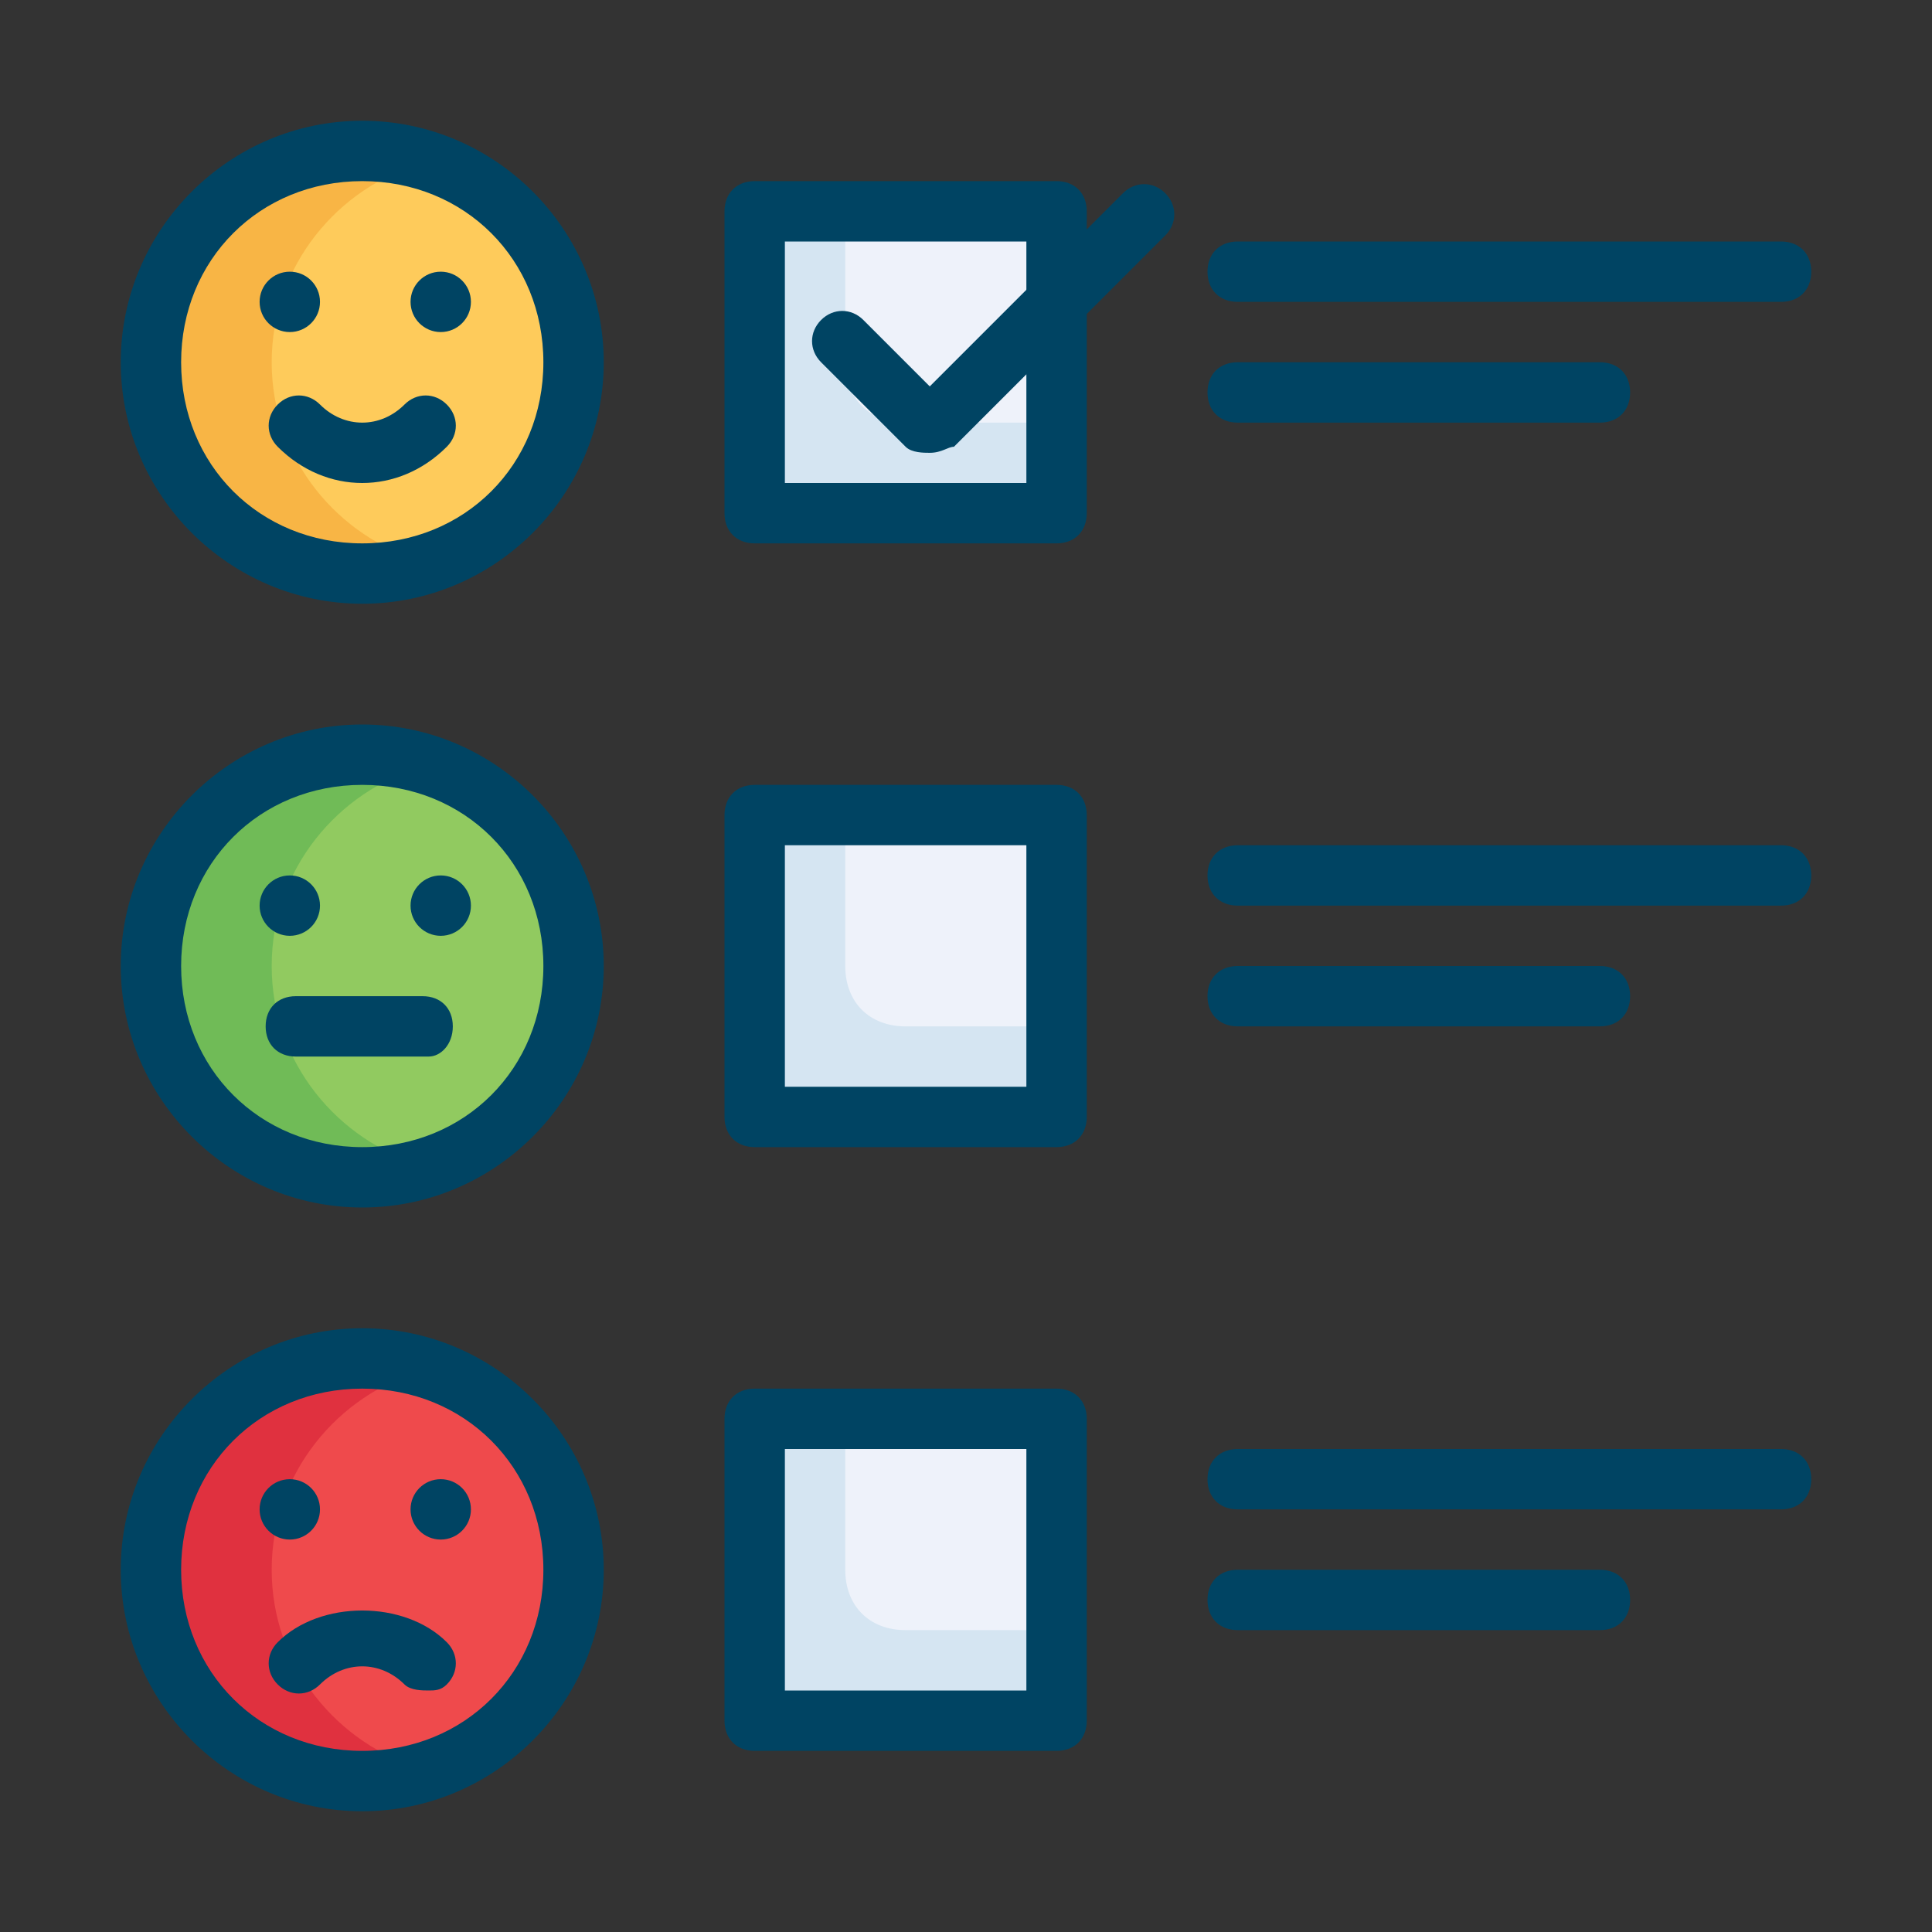 <svg xmlns="http://www.w3.org/2000/svg" viewBox="0 0 32 32" id="feedback"><rect x="0" y="0" width="32" height="32" fill="#333333" stroke="none"/><path fill="#eef2fa" d="M12.5 3.5h5v5h-5z"></path><path fill="#d5e5f2" d="M14 6V3.5h-1.5v5h5V7H15c-.6 0-1-.4-1-1z"></path><path fill="#eef2fa" d="M12.5 13.5h5v5h-5z"></path><path fill="#d5e5f2" d="M14 16v-2.5h-1.5v5h5V17H15c-.6 0-1-.4-1-1z"></path><path fill="#eef2fa" d="M12.5 23.5h5v5h-5z"></path><path fill="#d5e5f2" d="M14 26v-2.5h-1.5v5h5V27H15c-.6 0-1-.4-1-1z"></path><circle cx="6" cy="6" r="3.5" fill="#fecb5b"></circle><circle cx="6" cy="16" r="3.5" fill="#91ca60"></circle><circle cx="6" cy="26" r="3.5" fill="#ef4a4c"></circle><path fill="#f8b545" d="M4.5 6c0-1.6 1.1-2.9 2.5-3.3-.3-.1-.7-.2-1-.2-1.9 0-3.5 1.6-3.5 3.5S4.1 9.5 6 9.5c.3 0 .7-.1 1-.2C5.6 8.9 4.5 7.6 4.5 6z"></path><path fill="#70bb57" d="M4.5 16c0-1.6 1.1-2.9 2.5-3.3-.3-.1-.7-.2-1-.2-1.9 0-3.5 1.6-3.5 3.5s1.6 3.5 3.5 3.5c.3 0 .7-.1 1-.2-1.4-.4-2.5-1.7-2.5-3.3z"></path><path fill="#e0313f" d="M4.5 26c0-1.6 1.1-2.9 2.5-3.3-.3-.1-.7-.2-1-.2-1.9 0-3.5 1.6-3.5 3.5s1.6 3.5 3.5 3.5c.3 0 .7-.1 1-.2-1.4-.4-2.5-1.7-2.5-3.3z"></path><path fill="#004463" d="M6 10c-2.2 0-4-1.8-4-4s1.8-4 4-4 4 1.8 4 4-1.8 4-4 4zm0-7C4.3 3 3 4.3 3 6s1.3 3 3 3 3-1.3 3-3-1.3-3-3-3z"></path><path fill="#004463" d="M6 8c-.5 0-1-.2-1.4-.6-.2-.2-.2-.5 0-.7s.5-.2.7 0c.4.4 1 .4 1.4 0 .2-.2.5-.2.7 0s.2.5 0 .7C7 7.8 6.5 8 6 8z"></path><circle cx="4.8" cy="5" r=".5" fill="#004463"></circle><circle cx="7.3" cy="5" r=".5" fill="#004463"></circle><path fill="#004463" d="M6 20c-2.2 0-4-1.8-4-4s1.8-4 4-4 4 1.8 4 4-1.8 4-4 4zm0-7c-1.7 0-3 1.3-3 3s1.3 3 3 3 3-1.3 3-3-1.3-3-3-3z"></path><path fill="#004463" d="M7.1 17.5H4.9c-.3 0-.5-.2-.5-.5s.2-.5.5-.5H7c.3 0 .5.2.5.5s-.2.5-.4.5z"></path><circle cx="4.8" cy="15" r=".5" fill="#004463"></circle><circle cx="7.3" cy="15" r=".5" fill="#004463"></circle><path fill="#004463" d="M6 30c-2.2 0-4-1.8-4-4s1.8-4 4-4 4 1.8 4 4-1.8 4-4 4zm0-7c-1.7 0-3 1.3-3 3s1.3 3 3 3 3-1.3 3-3-1.3-3-3-3z"></path><path fill="#004463" d="M7.1 28c-.1 0-.3 0-.4-.1-.4-.4-1-.4-1.4 0-.2.2-.5.2-.7 0s-.2-.5 0-.7c.7-.7 2.1-.7 2.8 0 .2.2.2.5 0 .7-.1.1-.2.1-.3.1z"></path><circle cx="4.8" cy="25" r=".5" fill="#004463"></circle><circle cx="7.3" cy="25" r=".5" fill="#004463"></circle><path fill="#004463" d="M17.5 9h-5c-.3 0-.5-.2-.5-.5v-5c0-.3.2-.5.5-.5h5c.3 0 .5.2.5.5v5c0 .3-.2.5-.5.5zM13 8h4V4h-4v4z"></path><path fill="#004463" d="M15.4 7.5c-.1 0-.3 0-.4-.1L13.6 6c-.2-.2-.2-.5 0-.7s.5-.2.7 0l1.1 1.1 3.2-3.2c.2-.2.5-.2.7 0s.2.5 0 .7l-3.5 3.5c-.1 0-.2.1-.4.1zM17.5 19h-5c-.3 0-.5-.2-.5-.5v-5c0-.3.2-.5.5-.5h5c.3 0 .5.2.5.5v5c0 .3-.2.5-.5.5zM13 18h4v-4h-4v4zm4.5 11h-5c-.3 0-.5-.2-.5-.5v-5c0-.3.2-.5.5-.5h5c.3 0 .5.2.5.5v5c0 .3-.2.5-.5.5zM13 28h4v-4h-4v4zm16.5-3h-9c-.3 0-.5-.2-.5-.5s.2-.5.5-.5h9c.3 0 .5.2.5.5s-.2.5-.5.5zm-3 2h-6c-.3 0-.5-.2-.5-.5s.2-.5.5-.5h6c.3 0 .5.2.5.5s-.2.5-.5.5zm3-12h-9c-.3 0-.5-.2-.5-.5s.2-.5.5-.5h9c.3 0 .5.2.5.5s-.2.5-.5.5zm-3 2h-6c-.3 0-.5-.2-.5-.5s.2-.5.5-.5h6c.3 0 .5.2.5.5s-.2.5-.5.5zm3-12h-9c-.3 0-.5-.2-.5-.5s.2-.5.5-.5h9c.3 0 .5.2.5.5s-.2.5-.5.5zm-3 2h-6c-.3 0-.5-.2-.5-.5s.2-.5.5-.5h6c.3 0 .5.2.5.5s-.2.5-.5.5z"></path></svg>